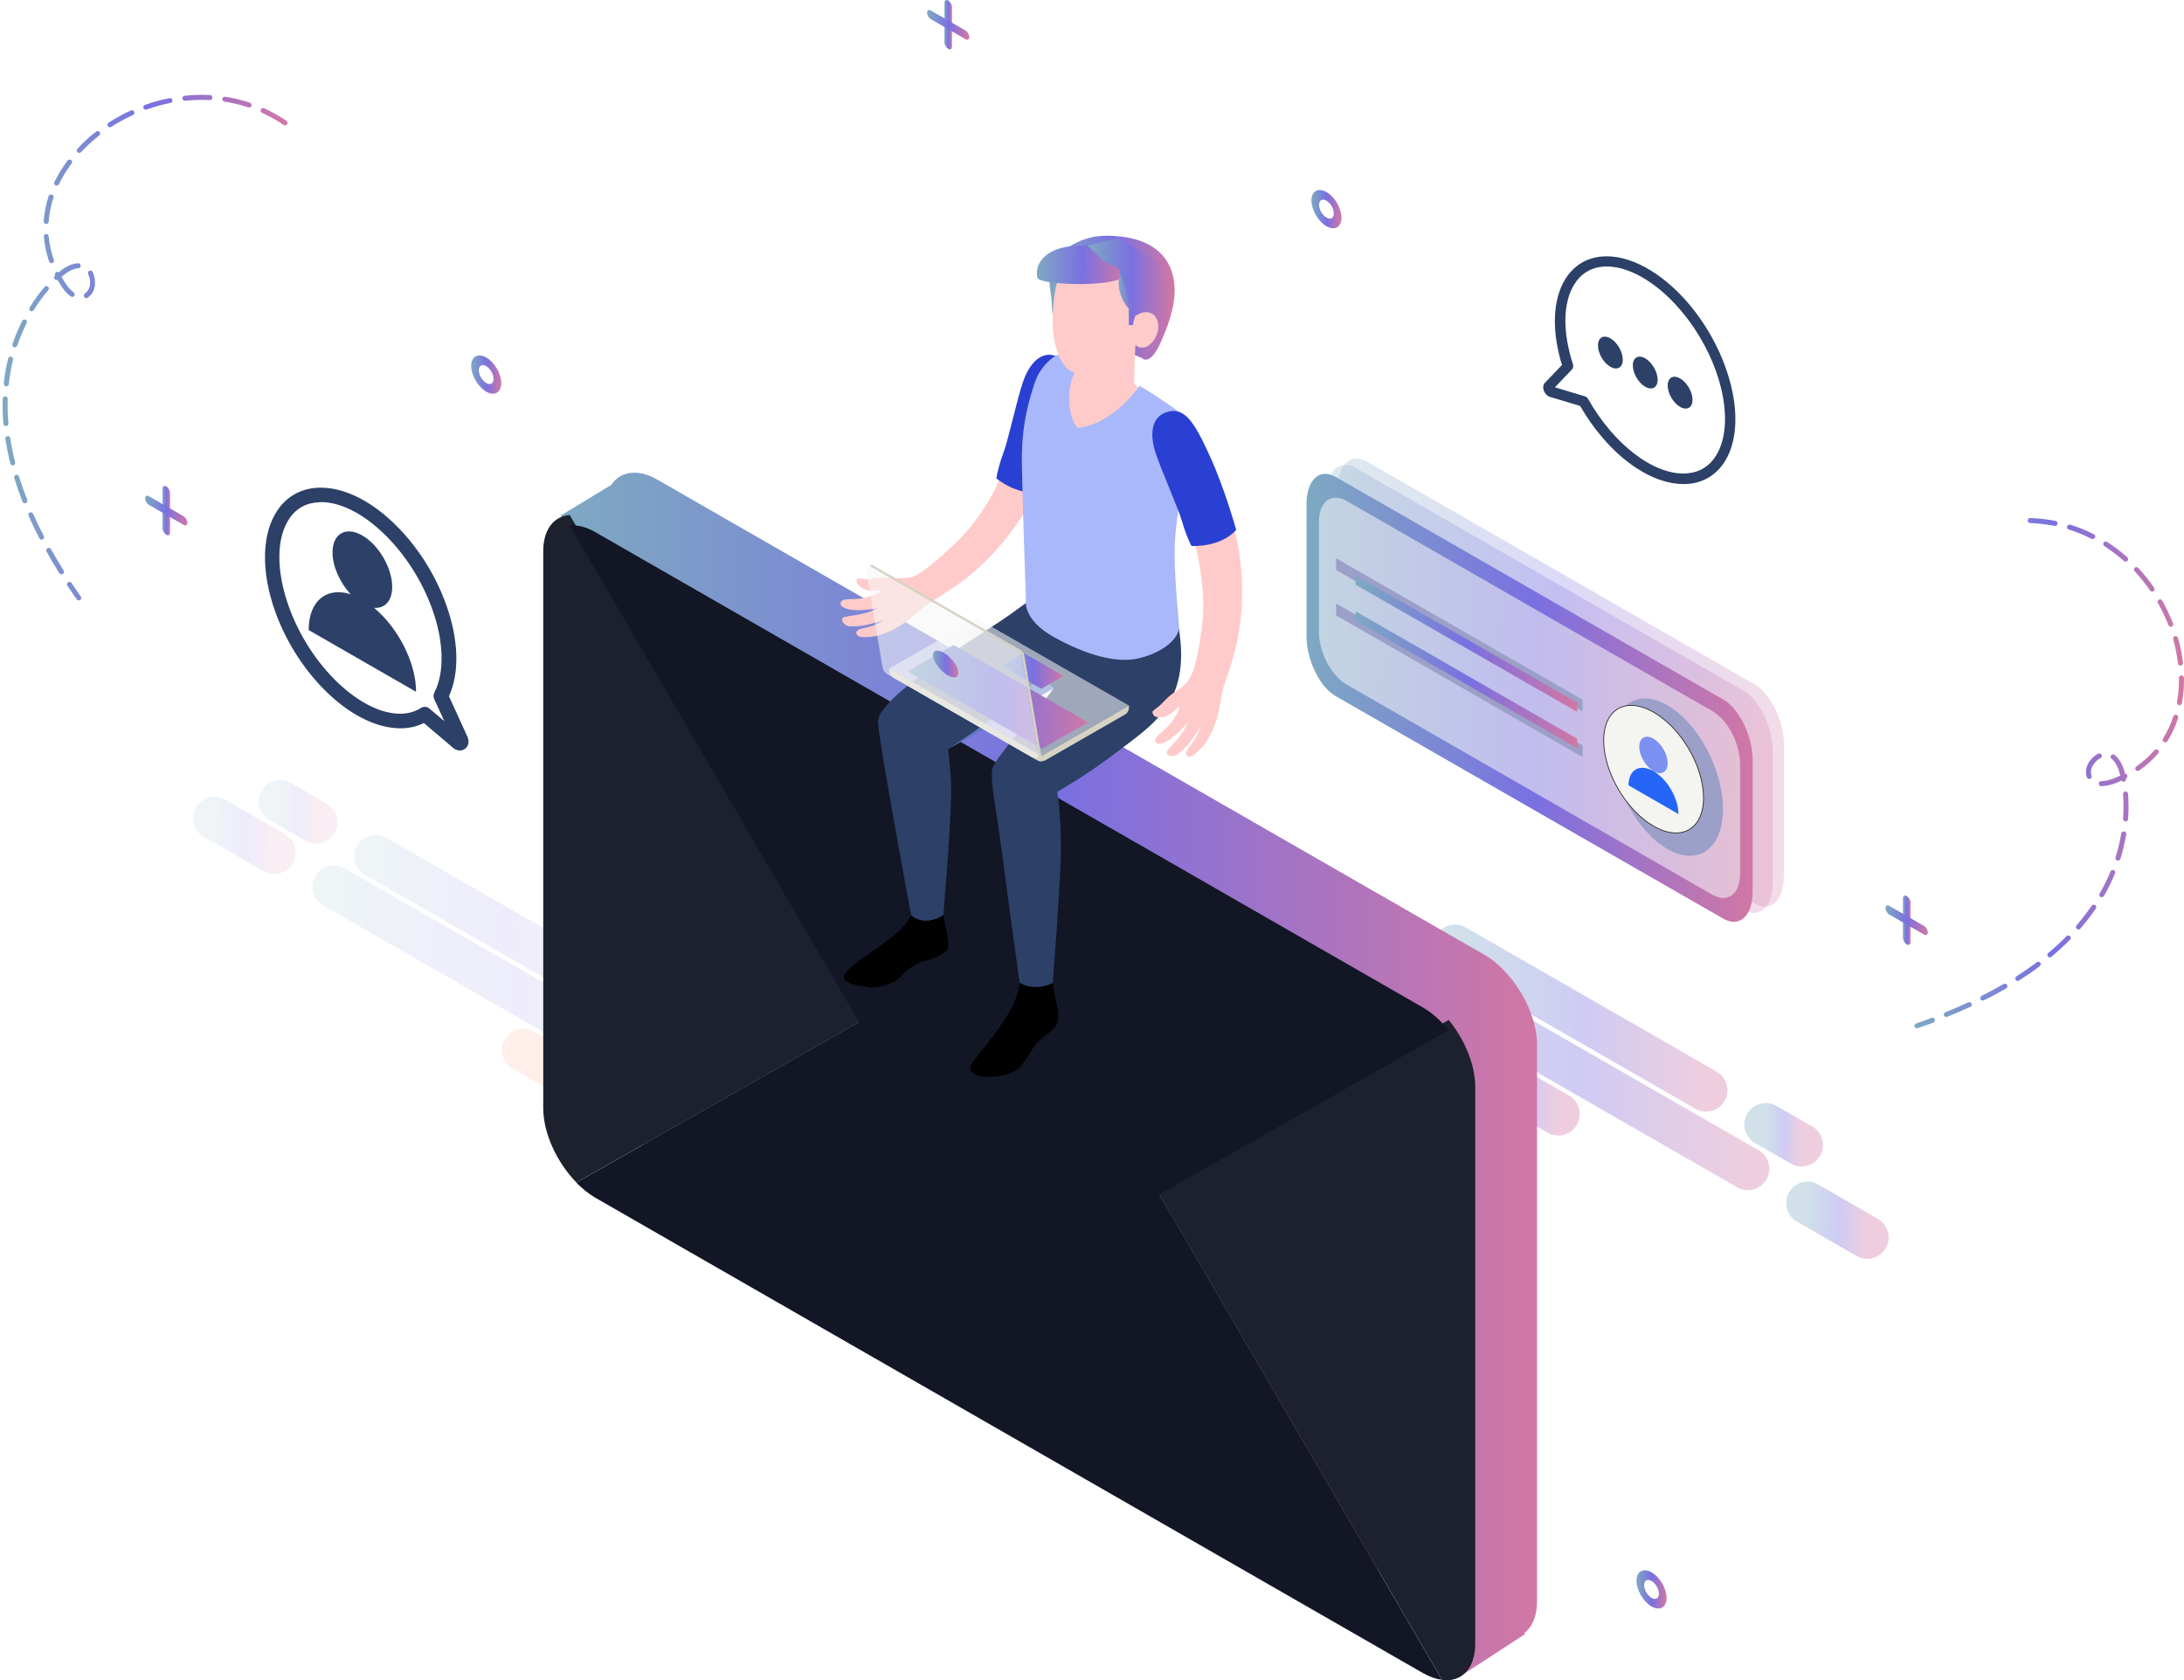 <svg width="841" height="647" viewBox="0 0 841 647" fill="none" xmlns="http://www.w3.org/2000/svg">
<g opacity="0.6">
<path opacity="0.6" d="M719.031 476.491L696.047 463.239" stroke="url(#paint0_linear_2_307063)" stroke-width="16.484" stroke-miterlimit="10" stroke-linecap="round" stroke-linejoin="round"/>
<path opacity="0.6" d="M673.059 450.041L537.354 372.078" stroke="url(#paint1_linear_2_307063)" stroke-width="16.484" stroke-miterlimit="10" stroke-linecap="round" stroke-linejoin="round"/>
<path opacity="0.6" d="M693.738 440.904L679.937 432.995" stroke="url(#paint2_linear_2_307063)" stroke-width="16.484" stroke-miterlimit="10" stroke-linecap="round" stroke-linejoin="round"/>
<path opacity="0.6" d="M656.953 419.796L560.343 364.276" stroke="url(#paint3_linear_2_307063)" stroke-width="16.484" stroke-miterlimit="10" stroke-linecap="round" stroke-linejoin="round"/>
<path opacity="0.6" d="M600.078 428.987L577.094 415.788" stroke="url(#paint4_linear_2_307063)" stroke-width="16.484" stroke-miterlimit="10" stroke-linecap="round" stroke-linejoin="round"/>
</g>
<g opacity="0.6">
<g opacity="0.6">
<g opacity="0.6">
<path opacity="0.6" d="M82.556 315.062L105.594 328.314" stroke="url(#paint5_linear_2_307063)" stroke-width="16.484" stroke-miterlimit="10" stroke-linecap="round" stroke-linejoin="round"/>
</g>
<g opacity="0.6">
<path opacity="0.6" d="M128.58 341.512L264.285 419.474" stroke="url(#paint6_linear_2_307063)" stroke-width="16.484" stroke-miterlimit="10" stroke-linecap="round" stroke-linejoin="round"/>
</g>
<g opacity="0.6">
<path opacity="0.6" d="M107.855 308.596L121.656 316.558" stroke="url(#paint7_linear_2_307063)" stroke-width="16.484" stroke-miterlimit="10" stroke-linecap="round" stroke-linejoin="round"/>
</g>
<g opacity="0.6">
<path opacity="0.6" d="M144.69 329.756L241.246 385.222" stroke="url(#paint8_linear_2_307063)" stroke-width="16.484" stroke-miterlimit="10" stroke-linecap="round" stroke-linejoin="round"/>
</g>
<g opacity="0.6">
<path opacity="0.6" d="M201.509 404.299L224.547 417.498" stroke="#FF7F61" stroke-width="16.484" stroke-miterlimit="10" stroke-linecap="round" stroke-linejoin="round"/>
</g>
</g>
</g>
<path d="M215.9 198.519L235.394 186.709C237.219 183.931 239.905 182.328 243.234 182.061C246.188 181.847 249.517 182.595 253.115 184.679L571.783 367.75C575.381 369.834 578.71 372.933 581.664 376.513C587.732 383.941 591.867 393.666 591.867 402.216V616.654C591.867 622.264 590.095 626.379 587.141 628.677L587.034 629.371L561.633 645.883L550.57 627.18L555.511 618.684L253.115 444.964C250.538 443.468 248.067 441.438 245.758 439.087C238.293 431.445 233.031 420.17 233.031 410.498V224.275L232.44 225.985L215.9 198.519Z" fill="url(#paint9_linear_2_307063)"/>
<path d="M209.183 426.689V212.305C209.183 203.755 213.318 198.786 219.386 198.305L332.59 392.544L221.964 455.331C214.499 447.689 209.183 436.414 209.183 426.689Z" fill="#1D212E"/>
<path d="M557.871 392.758C563.939 400.185 568.074 409.911 568.074 418.46V632.898C568.074 642.623 562.758 647.807 555.347 646.898L444.721 456.988L557.871 392.758Z" fill="#1D212E"/>
<path d="M229.268 461.208C226.691 459.712 224.22 457.681 221.911 455.384L332.537 392.597L374.371 464.414C382.212 477.88 394.939 485.201 402.779 480.712L444.667 456.933L555.293 646.844C552.984 646.523 550.567 645.722 547.936 644.226L229.268 461.208Z" fill="#121625"/>
<g filter="url(#filter0_d_2_307063)">
<path d="M374.424 464.361L219.387 198.305C222.34 198.091 225.67 198.839 229.268 200.923L547.935 383.94C551.533 386.024 554.917 389.124 557.816 392.704L402.779 480.659C394.992 485.148 382.265 477.827 374.424 464.361Z" fill="#121625"/>
</g>
<path d="M187.227 150.801C190.396 152.617 193.027 151.175 193.027 147.541C193.027 143.907 190.45 139.472 187.227 137.655C184.059 135.839 181.428 137.281 181.428 140.915C181.481 144.549 184.059 148.984 187.227 150.801ZM187.227 140.968C188.785 141.877 190.074 144.068 190.074 145.885C190.074 147.701 188.785 148.396 187.227 147.488C185.67 146.579 184.381 144.388 184.381 142.572C184.381 140.755 185.67 140.06 187.227 140.968Z" fill="url(#paint10_linear_2_307063)"/>
<path d="M510.782 87.104C513.951 88.921 516.582 87.478 516.582 83.845C516.582 80.211 514.004 75.776 510.782 73.959C507.614 72.142 504.982 73.585 504.982 77.219C505.036 80.852 507.614 85.288 510.782 87.104ZM510.782 77.272C512.34 78.181 513.628 80.371 513.628 82.188C513.628 84.005 512.34 84.7 510.782 83.791C509.225 82.883 507.936 80.692 507.936 78.875C507.936 77.058 509.225 76.364 510.782 77.272Z" fill="url(#paint11_linear_2_307063)"/>
<path d="M635.958 618.577C639.126 620.394 641.758 618.951 641.758 615.317C641.758 611.684 639.18 607.249 635.958 605.432C632.79 603.615 630.158 605.058 630.158 608.691C630.212 612.325 632.79 616.76 635.958 618.577ZM635.958 608.745C637.515 609.653 638.804 611.844 638.804 613.661C638.804 615.478 637.515 616.172 635.958 615.264C634.401 614.356 633.112 612.165 633.112 610.348C633.112 608.531 634.401 607.836 635.958 608.745Z" fill="url(#paint12_linear_2_307063)"/>
<path d="M734.23 363.634C735.035 364.115 735.68 363.741 735.68 362.833V347.55C735.68 346.642 735.035 345.52 734.23 345.039C733.424 344.558 732.78 344.932 732.78 345.84V361.123C732.78 362.085 733.424 363.207 734.23 363.634Z" fill="url(#paint13_linear_2_307063)"/>
<path d="M727.572 352.199L740.89 359.84C741.695 360.321 742.34 359.947 742.34 359.039C742.34 358.131 741.695 357.008 740.89 356.527L727.518 348.833C726.713 348.352 726.068 348.726 726.068 349.634C726.068 350.596 726.766 351.718 727.572 352.199Z" fill="url(#paint14_linear_2_307063)"/>
<path d="M64.034 205.892C64.84 206.373 65.484 205.999 65.484 205.091V189.808C65.484 188.9 64.84 187.778 64.034 187.297C63.229 186.816 62.585 187.19 62.585 188.098V203.381C62.531 204.289 63.229 205.411 64.034 205.892Z" fill="url(#paint15_linear_2_307063)"/>
<path d="M57.327 194.404L70.698 202.098C71.504 202.579 72.148 202.205 72.148 201.297C72.148 200.388 71.504 199.266 70.698 198.785L57.327 191.091C56.521 190.61 55.877 190.984 55.877 191.892C55.877 192.8 56.521 193.923 57.327 194.404Z" fill="url(#paint16_linear_2_307063)"/>
<path d="M365.136 18.806C365.942 19.287 366.586 18.913 366.586 18.005V2.722C366.586 1.814 365.942 0.692 365.136 0.211C364.33 -0.27 363.686 0.104 363.686 1.012V16.295C363.632 17.257 364.33 18.325 365.136 18.806Z" fill="url(#paint17_linear_2_307063)"/>
<path d="M358.424 7.371L371.796 15.066C372.602 15.547 373.246 15.173 373.246 14.264C373.246 13.356 372.602 12.234 371.796 11.753L358.424 4.058C357.619 3.577 356.974 3.951 356.974 4.86C356.974 5.768 357.619 6.89 358.424 7.371Z" fill="url(#paint18_linear_2_307063)"/>
<path d="M177.076 288.986C177.774 288.986 178.473 288.772 179.063 288.344C180.459 287.329 180.782 285.405 179.976 283.642L172.888 268.092C177.023 259.008 176.647 246.237 171.76 232.718C167.464 220.695 160.106 209.42 151.138 200.977C141.955 192.32 132.02 187.671 123.213 187.778C116.393 187.885 110.754 190.824 106.995 196.274C100.766 205.198 100.39 219.893 105.975 235.496C110.271 247.519 117.628 258.794 126.596 267.237C135.779 275.894 145.714 280.543 154.521 280.436C157.636 280.382 160.536 279.741 163.221 278.405L174.606 288.077C175.304 288.611 176.217 288.986 177.076 288.986ZM123.589 193.335C130.893 193.335 139.27 197.45 147.272 204.984C155.595 212.84 162.416 223.313 166.443 234.534C170.954 247.038 171.223 259.061 167.249 266.703C166.873 267.451 166.819 268.359 167.195 269.161L171.115 277.711L165.369 272.848C164.456 272.046 163.06 271.939 162.04 272.634C159.838 274.023 157.26 274.772 154.414 274.825C147.057 274.932 138.572 270.817 130.409 263.176C122.085 255.321 115.265 244.848 111.238 233.626C106.243 219.679 106.351 206.962 111.56 199.481C114.299 195.526 118.273 193.496 123.267 193.389C123.374 193.335 123.482 193.335 123.589 193.335Z" fill="#2C4068"/>
<path d="M160.211 266.382L118.86 242.603C118.86 231.328 125.788 225.878 135.025 228.817C130.943 224.435 128.043 218.129 128.043 212.732C128.043 205.465 133.199 202.526 139.536 206.213C145.872 209.847 151.028 218.717 151.028 225.985C151.028 231.382 148.182 234.374 144.047 234.053C153.283 241.748 160.211 255.107 160.211 266.382Z" fill="#2C4068"/>
<path d="M648.198 186.388C648.789 186.388 649.38 186.388 649.971 186.334C656.093 185.854 661.087 182.754 664.309 177.464C668.605 170.411 669.411 160.204 666.618 148.662C663.879 137.334 657.972 125.952 650.024 116.654C639.66 104.631 627.308 97.952 616.998 98.753C610.876 99.234 605.881 102.333 602.659 107.624C597.88 115.479 597.45 127.448 601.478 140.54L594.98 147.326C594.282 148.021 594.067 149.036 594.389 150.105C594.658 151.12 595.463 152.403 596.859 152.83L608.459 156.304C610.983 160.685 613.883 164.8 616.998 168.433C626.664 179.815 638.264 186.388 648.198 186.388ZM646.963 119.219C662.483 137.28 668.713 162.449 660.872 175.327C658.348 179.495 654.428 181.899 649.648 182.273C640.573 183.021 629.51 176.823 620.005 165.762C616.89 162.128 613.99 158.013 611.52 153.578C611.251 153.097 610.822 152.777 610.339 152.616L598.739 149.143L605.237 142.357C605.774 141.822 605.935 141.074 605.72 140.326C601.692 127.876 601.8 116.708 606.15 109.601C608.674 105.433 612.594 103.028 617.373 102.654C626.342 102.013 637.458 108.158 646.963 119.219Z" fill="#2C4068"/>
<path d="M624.895 138.509C624.895 141.555 622.746 142.731 620.115 141.234C617.484 139.738 615.336 136.051 615.336 133.005C615.336 129.959 617.484 128.784 620.115 130.28C622.746 131.776 624.895 135.463 624.895 138.509Z" fill="#2C4068"/>
<path d="M638.32 146.204C638.32 149.25 636.172 150.426 633.541 148.93C630.909 147.433 628.761 143.746 628.761 140.701C628.761 137.655 630.909 136.479 633.541 137.975C636.172 139.525 638.32 143.212 638.32 146.204Z" fill="#2C4068"/>
<path d="M651.746 153.952C651.746 156.998 649.598 158.174 646.967 156.678C644.335 155.182 642.187 151.494 642.187 148.449C642.187 145.403 644.335 144.227 646.967 145.723C649.598 147.22 651.746 150.907 651.746 153.952Z" fill="#2C4068"/>
<path opacity="0.26" d="M526.407 262.107L675.644 347.872C681.874 351.452 686.922 346.803 686.922 337.452V286.901C686.922 277.55 681.874 267.077 675.644 263.496L526.407 177.785C520.177 174.205 515.129 178.854 515.129 188.205V238.756C515.129 248.053 520.177 258.527 526.407 262.107Z" fill="url(#paint19_linear_2_307063)"/>
<path opacity="0.26" d="M522.114 264.565L671.351 350.33C677.581 353.91 682.629 349.261 682.629 339.91V289.359C682.629 280.008 677.581 269.535 671.351 265.954L522.114 180.243C515.884 176.663 510.836 181.312 510.836 190.663V241.214C510.783 250.511 515.884 260.985 522.114 264.565Z" fill="url(#paint20_linear_2_307063)"/>
<path d="M514.322 268.038L663.613 353.749C669.843 357.33 674.891 352.681 674.891 343.329V292.779C674.891 283.428 669.843 272.955 663.613 269.374L514.375 183.663C508.146 180.083 503.098 184.732 503.098 194.083V244.634C503.044 253.985 508.092 264.458 514.322 268.038Z" fill="url(#paint21_linear_2_307063)"/>
<path d="M620.71 286.955C620.71 302.237 630.269 320.138 642.084 326.925C653.898 333.711 663.457 326.818 663.457 311.535C663.457 296.253 653.898 278.352 642.084 271.565C630.269 264.779 620.71 271.672 620.71 286.955Z" fill="#252D89"/>
<path d="M635.963 288.825C635.963 284.443 638.702 282.466 642.085 284.443C645.468 286.421 648.207 291.443 648.207 295.825C648.207 300.207 645.468 302.184 642.085 300.207C638.702 298.283 635.963 293.207 635.963 288.825Z" fill="#252D89"/>
<path d="M642.087 300.261C647.994 303.627 652.773 312.605 652.773 320.246L631.4 307.956C631.4 300.314 636.18 296.841 642.087 300.261Z" fill="#252D89"/>
<path d="M514.485 219.465L609.43 273.97V269.428L514.485 214.977V219.465Z" fill="#252D89"/>
<path d="M514.485 236.939L609.43 291.55V287.008L514.485 232.396V236.939Z" fill="#252D89"/>
<path d="M518.565 263.604L659.372 344.505C665.279 347.872 670.059 344.292 670.059 336.49V294.115C670.059 286.314 665.279 277.23 659.372 273.81L518.565 192.908C512.658 189.542 507.879 193.122 507.879 200.923V243.351C507.879 251.153 512.658 260.237 518.565 263.604Z" fill="#F5F5F7" fill-opacity="0.57"/>
<path d="M617.534 285.138C617.534 297.268 626.126 312.017 636.759 318.108C647.338 324.2 655.984 319.337 655.984 307.207C655.984 295.077 647.392 280.329 636.759 274.237C626.126 268.146 617.534 273.008 617.534 285.138Z" fill="#F4F5F0" stroke="#231F20" stroke-width="0.287" stroke-miterlimit="10"/>
<path d="M631.232 287.543C631.232 284.07 633.703 282.68 636.71 284.444C639.717 286.207 642.188 290.428 642.188 293.848C642.188 297.322 639.717 298.711 636.71 296.948C633.703 295.184 631.232 290.963 631.232 287.543Z" fill="#7C90F1"/>
<path d="M636.708 296.948C642.024 299.994 646.32 307.368 646.32 313.46L627.095 302.398C627.095 296.36 631.391 293.902 636.708 296.948Z" fill="#2566F8"/>
<path d="M522 225.13L607.332 274.131V270.55L522 221.55V225.13Z" fill="url(#paint22_linear_2_307063)"/>
<path d="M522 238.97L607.332 288.077V284.444L522 235.39V238.97Z" fill="url(#paint23_linear_2_307063)"/>
<path d="M772.523 380.574C773.007 380.307 773.114 379.719 772.845 379.238C772.577 378.757 771.986 378.651 771.503 378.918C768.818 380.467 765.972 382.017 763.072 383.46C762.588 383.727 762.427 384.261 762.642 384.742C762.857 385.223 763.448 385.383 763.931 385.17C766.938 383.727 769.784 382.177 772.523 380.574ZM777.464 377.582C780.256 375.765 782.941 373.948 785.465 372.025C785.895 371.704 785.949 371.116 785.627 370.689C785.304 370.261 784.714 370.208 784.284 370.528C781.814 372.399 779.182 374.215 776.444 375.979C776.014 376.246 775.853 376.834 776.175 377.315C776.444 377.689 776.981 377.849 777.464 377.582ZM758.829 387.681C759.259 387.414 759.42 386.88 759.205 386.452C758.99 385.971 758.4 385.758 757.916 385.971C755.07 387.307 752.117 388.59 749.109 389.765C748.626 389.979 748.357 390.513 748.572 390.994C748.787 391.475 749.324 391.742 749.807 391.529C752.868 390.3 755.822 389.017 758.722 387.681C758.776 387.735 758.776 387.735 758.829 387.681ZM789.869 368.498C789.923 368.498 789.976 368.444 789.976 368.391C792.5 366.253 794.917 364.063 797.119 361.818C797.495 361.444 797.495 360.856 797.119 360.482C796.743 360.108 796.152 360.108 795.776 360.482C793.628 362.673 791.265 364.864 788.741 366.948C788.312 367.269 788.258 367.91 788.634 368.284C788.956 368.658 789.493 368.712 789.869 368.498ZM744.598 393.666C744.974 393.452 745.189 392.918 745.028 392.49C744.867 392.009 744.276 391.742 743.793 391.956C741.859 392.704 739.872 393.399 737.832 394.093C737.349 394.254 737.08 394.788 737.241 395.323C737.402 395.803 737.939 396.071 738.476 395.91C740.517 395.216 742.504 394.468 744.437 393.773C744.491 393.719 744.545 393.666 744.598 393.666ZM800.878 357.757C800.985 357.704 801.039 357.65 801.093 357.543C803.241 355.085 805.281 352.467 807.054 349.849C807.376 349.421 807.215 348.833 806.785 348.513C806.356 348.192 805.765 348.352 805.443 348.78C803.67 351.345 801.737 353.856 799.643 356.314C799.267 356.742 799.321 357.33 799.75 357.65C800.072 357.971 800.556 357.971 800.878 357.757ZM809.846 345.307C810.007 345.2 810.115 345.093 810.168 344.986C811.833 342.154 813.229 339.215 814.465 336.276C814.679 335.795 814.411 335.207 813.927 335.047C813.444 334.833 812.853 335.1 812.692 335.581C811.511 338.467 810.115 341.299 808.504 344.078C808.235 344.559 808.396 345.146 808.88 345.414C809.202 345.467 809.578 345.467 809.846 345.307ZM816.076 331.253C816.29 331.146 816.451 330.932 816.505 330.719C817.472 327.619 818.224 324.413 818.761 321.261C818.868 320.726 818.492 320.245 817.955 320.138C817.418 320.032 816.935 320.406 816.827 320.94C816.344 324.039 815.592 327.139 814.626 330.131C814.465 330.612 814.733 331.2 815.27 331.36C815.539 331.413 815.861 331.413 816.076 331.253ZM818.975 316.184C819.244 316.024 819.405 315.757 819.459 315.436C819.727 312.176 819.674 308.863 819.459 305.657C819.405 305.123 818.975 304.749 818.438 304.749C817.901 304.802 817.526 305.23 817.526 305.764C817.794 308.863 817.794 312.016 817.526 315.222C817.472 315.757 817.901 316.238 818.438 316.238C818.6 316.344 818.814 316.291 818.975 316.184ZM818.224 300.848C818.546 300.634 818.761 300.26 818.653 299.833C818.653 299.779 818.653 299.779 818.653 299.726C818.653 299.726 818.653 299.726 818.707 299.726C819.19 299.459 819.351 298.924 819.137 298.443C818.975 298.123 818.653 297.909 818.277 297.909C818.009 296.734 817.74 295.825 817.526 295.398C817.203 294.596 816.881 293.848 816.451 293.207C815.807 292.191 815.109 291.337 814.303 290.695C813.874 290.375 813.283 290.428 812.961 290.856C812.639 291.283 812.692 291.871 813.122 292.192C813.713 292.672 814.303 293.314 814.787 294.169C815.109 294.703 815.431 295.344 815.7 296.039C815.861 296.413 816.129 297.268 816.451 298.657C815.807 298.978 815.163 299.245 814.518 299.512C812.424 300.367 810.652 300.795 809.148 300.795C808.611 300.795 808.181 301.222 808.181 301.757C808.181 302.291 808.611 302.718 809.148 302.718C810.92 302.718 812.961 302.237 815.27 301.329C815.807 301.115 816.398 300.848 816.935 300.581C817.15 300.902 817.526 301.062 817.901 301.008C818.009 300.955 818.116 300.902 818.224 300.848ZM823.701 296.734C823.701 296.734 823.755 296.734 823.755 296.68C826.494 294.756 828.964 292.566 831.058 290.108C831.381 289.68 831.381 289.092 830.951 288.772C830.521 288.451 829.931 288.451 829.608 288.878C827.568 291.23 825.259 293.314 822.627 295.13C822.198 295.451 822.09 296.039 822.412 296.466C822.681 296.894 823.272 297.001 823.701 296.734ZM834.281 285.726C834.388 285.672 834.495 285.565 834.603 285.405C836.321 282.68 837.717 279.688 838.738 276.481C838.899 276 838.63 275.413 838.093 275.252C837.61 275.092 837.019 275.359 836.858 275.894C835.892 278.939 834.549 281.772 832.938 284.39C832.669 284.817 832.777 285.459 833.26 285.726C833.582 285.886 833.958 285.886 834.281 285.726ZM804.959 299.833C805.335 299.619 805.55 299.085 805.389 298.657C804.959 297.535 805.12 296.039 805.819 294.863C806.57 293.581 807.644 292.512 808.826 291.924C809.309 291.711 809.47 291.123 809.255 290.642C808.987 290.161 808.45 290.001 807.967 290.214C806.463 290.962 805.067 292.298 804.154 293.901C803.187 295.611 802.972 297.695 803.617 299.352C803.832 299.833 804.369 300.1 804.852 299.886C804.852 299.886 804.906 299.886 804.959 299.833ZM839.704 271.405C839.919 271.245 840.134 271.031 840.188 270.764C840.778 267.611 841.047 264.351 840.993 261.038C840.993 260.504 840.564 260.077 840.027 260.077C839.49 260.077 839.06 260.504 839.06 261.038C839.114 264.245 838.845 267.397 838.308 270.39C838.201 270.924 838.577 271.405 839.06 271.512C839.329 271.565 839.543 271.565 839.704 271.405ZM840.134 256.122C840.456 255.909 840.671 255.588 840.617 255.161C840.241 252.008 839.597 248.748 838.684 245.596C838.523 245.061 837.986 244.794 837.503 244.954C836.966 245.115 836.697 245.649 836.858 246.13C837.664 249.229 838.308 252.328 838.684 255.428C838.738 255.962 839.221 256.336 839.758 256.283C839.866 256.229 840.027 256.176 840.134 256.122ZM836.375 241.267C836.751 241.053 836.966 240.519 836.805 240.092C835.623 237.099 834.227 234.107 832.616 231.275C832.347 230.794 831.757 230.634 831.327 230.901C830.897 231.168 830.683 231.756 830.951 232.183C832.508 234.962 833.851 237.794 835.032 240.733C835.247 241.214 835.784 241.481 836.268 241.267C836.268 241.321 836.321 241.267 836.375 241.267ZM829.179 227.695C829.233 227.641 829.233 227.641 829.179 227.695C829.662 227.374 829.77 226.786 829.501 226.305C827.675 223.633 825.581 221.069 823.379 218.664C823.003 218.29 822.412 218.236 822.036 218.61C821.661 218.985 821.607 219.572 821.983 219.946C824.131 222.244 826.118 224.756 827.89 227.32C828.212 227.801 828.749 227.908 829.179 227.695ZM819.029 216.099C819.137 216.046 819.19 215.992 819.244 215.939C819.62 215.565 819.566 214.923 819.19 214.603C816.72 212.412 814.142 210.435 811.404 208.671C810.974 208.404 810.383 208.511 810.061 208.939C809.792 209.366 809.9 209.954 810.329 210.274C812.961 211.984 815.485 213.908 817.848 215.992C818.224 216.313 818.707 216.313 819.029 216.099ZM806.356 207.389C806.517 207.282 806.624 207.175 806.731 207.015C807 206.534 806.785 205.946 806.302 205.732C803.402 204.236 800.341 203.007 797.226 202.045C796.743 201.885 796.152 202.152 795.991 202.687C795.83 203.168 796.098 203.755 796.635 203.916C799.643 204.824 802.596 206.053 805.389 207.496C805.765 207.603 806.087 207.549 806.356 207.389ZM791.856 202.366C792.071 202.206 792.232 201.992 792.286 201.725C792.393 201.19 792.071 200.709 791.534 200.603C788.365 199.961 785.09 199.587 781.814 199.48C781.277 199.48 780.847 199.908 780.793 200.389C780.793 200.923 781.223 201.351 781.706 201.404C784.875 201.511 788.043 201.885 791.104 202.473C791.426 202.526 791.641 202.473 791.856 202.366Z" fill="url(#paint24_linear_2_307063)"/>
<path d="M10.974 198.571C12.262 201.457 13.659 204.396 15.162 207.282C15.431 207.762 15.968 207.923 16.451 207.709C16.934 207.442 17.096 206.907 16.881 206.427C15.377 203.541 13.981 200.655 12.746 197.823C12.531 197.342 11.94 197.129 11.457 197.342C10.974 197.503 10.759 198.037 10.974 198.571C10.974 198.518 10.974 198.571 10.974 198.571ZM9.953 193.709C10.437 193.495 10.705 192.961 10.49 192.48C9.309 189.487 8.235 186.442 7.322 183.503C7.161 183.022 6.624 182.701 6.14 182.861C5.657 183.022 5.335 183.556 5.496 184.037C6.409 187.029 7.483 190.129 8.664 193.174C8.664 193.174 8.664 193.174 8.664 193.228C8.933 193.709 9.47 193.923 9.953 193.709ZM17.901 212.358C19.405 215.083 21.07 217.915 22.842 220.694C23.11 221.121 23.701 221.282 24.184 221.014C24.614 220.747 24.775 220.16 24.506 219.679C22.788 216.9 21.123 214.175 19.62 211.449C19.351 210.969 18.76 210.808 18.331 211.075C17.901 211.343 17.74 211.824 17.901 212.304C17.847 212.304 17.847 212.358 17.901 212.358ZM5.12 179.174C5.657 179.067 5.926 178.533 5.818 177.999C5.013 174.846 4.422 171.747 3.939 168.701C3.885 168.167 3.348 167.792 2.865 167.899C2.328 167.953 1.952 168.487 2.059 168.968C2.542 172.067 3.187 175.273 3.992 178.48C3.992 178.533 4.046 178.586 4.046 178.64C4.207 179.014 4.69 179.281 5.12 179.174ZM25.956 225.557C27.084 227.266 28.319 229.03 29.554 230.793C29.877 231.221 30.467 231.328 30.897 231.007C31.327 230.686 31.434 230.099 31.112 229.671C29.877 227.961 28.695 226.198 27.567 224.488C27.299 224.06 26.654 223.9 26.225 224.221C25.849 224.488 25.688 224.969 25.849 225.396C25.903 225.503 25.903 225.503 25.956 225.557ZM2.381 164.052C2.918 163.999 3.294 163.518 3.24 163.037C2.972 159.831 2.865 156.678 2.972 153.579C2.972 153.044 2.542 152.617 2.059 152.563C1.522 152.563 1.092 152.991 1.039 153.472C0.931 156.624 1.039 159.884 1.307 163.197C1.307 163.304 1.361 163.411 1.361 163.518C1.576 163.838 2.005 164.105 2.381 164.052ZM2.328 148.716C2.865 148.769 3.348 148.395 3.402 147.861C3.724 144.708 4.261 141.556 5.013 138.51C5.12 137.975 4.798 137.494 4.315 137.334C3.777 137.227 3.294 137.548 3.133 138.029C2.381 141.128 1.79 144.334 1.468 147.594C1.468 147.754 1.468 147.914 1.522 148.075C1.683 148.449 1.952 148.716 2.328 148.716ZM5.389 133.7C5.872 133.861 6.463 133.594 6.624 133.113C7.644 130.12 8.879 127.181 10.275 124.403C10.49 123.922 10.329 123.334 9.846 123.12C9.363 122.906 8.772 123.067 8.557 123.548C7.107 126.433 5.818 129.479 4.798 132.525C4.744 132.739 4.744 133.006 4.852 133.22C4.905 133.433 5.12 133.594 5.389 133.7ZM11.672 119.7C12.101 119.967 12.746 119.861 13.014 119.38C14.679 116.654 16.558 114.09 18.599 111.738C18.921 111.311 18.921 110.723 18.492 110.402C18.062 110.082 17.471 110.082 17.149 110.509C15.055 112.967 13.122 115.586 11.403 118.418C11.242 118.685 11.242 119.006 11.349 119.326C11.403 119.433 11.511 119.593 11.672 119.7ZM21.177 107.57C21.445 107.838 21.875 107.944 22.197 107.838C22.52 108.372 22.788 108.906 23.11 109.387C24.399 111.525 25.795 113.128 27.245 114.143C27.675 114.464 28.265 114.357 28.588 113.929C28.91 113.502 28.803 112.914 28.373 112.593C27.138 111.738 25.956 110.296 24.775 108.425C24.399 107.838 24.023 107.196 23.701 106.609C24.721 105.7 25.473 105.166 25.849 104.952C26.493 104.525 27.084 104.204 27.675 103.937C28.588 103.563 29.393 103.349 30.145 103.296C30.682 103.296 31.112 102.815 31.058 102.28C31.058 101.746 30.575 101.318 30.038 101.372C29.017 101.425 27.943 101.692 26.869 102.12C26.171 102.441 25.473 102.815 24.721 103.242C24.292 103.509 23.593 104.044 22.627 104.845C22.358 104.631 21.983 104.631 21.66 104.792C21.177 105.005 21.016 105.593 21.231 106.074C21.231 106.074 21.231 106.074 21.231 106.128C21.177 106.128 21.177 106.181 21.123 106.181C20.801 106.448 20.747 106.876 20.908 107.25C21.016 107.41 21.07 107.517 21.177 107.57ZM20.157 101.318C20.64 101.158 20.908 100.57 20.747 100.089C19.727 97.097 19.029 94.051 18.76 90.952C18.707 90.418 18.223 90.043 17.74 90.097C17.203 90.15 16.827 90.631 16.881 91.112C17.149 94.318 17.847 97.578 18.921 100.731V100.784C19.19 101.212 19.673 101.479 20.157 101.318ZM17.74 86.249C18.277 86.303 18.707 85.875 18.76 85.341C18.975 82.295 19.566 79.196 20.586 76.15C20.747 75.669 20.479 75.081 19.942 74.921C19.458 74.761 18.868 75.028 18.707 75.562C17.686 78.715 17.042 81.975 16.827 85.181C16.827 85.341 16.827 85.501 16.881 85.608C17.042 85.982 17.364 86.196 17.74 86.249ZM32.401 114.357C32.669 114.784 33.314 114.945 33.743 114.624C35.247 113.662 36.321 111.899 36.536 109.922C36.751 108.105 36.428 106.234 35.676 104.685C35.408 104.204 34.871 104.044 34.388 104.257C33.904 104.525 33.743 105.059 33.958 105.54C34.549 106.715 34.817 108.212 34.656 109.654C34.495 111.044 33.743 112.326 32.723 112.967C32.347 113.235 32.186 113.715 32.347 114.143C32.347 114.25 32.347 114.303 32.401 114.357ZM21.392 71.394C21.875 71.608 22.466 71.394 22.68 70.967C24.023 68.188 25.634 65.516 27.567 62.952C27.89 62.524 27.782 61.936 27.353 61.616C26.923 61.295 26.332 61.402 26.01 61.829C24.023 64.501 22.305 67.333 20.908 70.165C20.801 70.433 20.801 70.7 20.908 70.967C21.016 71.127 21.177 71.287 21.392 71.394ZM29.877 58.623C30.253 58.997 30.897 58.944 31.219 58.57C33.313 56.325 35.676 54.135 38.2 52.157C38.63 51.837 38.684 51.249 38.361 50.822C38.039 50.394 37.449 50.341 37.019 50.661C34.388 52.692 31.971 54.936 29.823 57.287C29.554 57.554 29.501 57.982 29.662 58.303C29.662 58.41 29.769 58.516 29.877 58.623ZM41.53 48.577C41.798 49.005 42.443 49.165 42.873 48.844C45.504 47.135 48.296 45.585 51.196 44.302C51.68 44.089 51.894 43.501 51.68 43.02C51.465 42.539 50.874 42.325 50.391 42.539C47.437 43.875 44.537 45.478 41.798 47.241C41.423 47.509 41.261 47.989 41.422 48.417C41.476 48.47 41.476 48.524 41.53 48.577ZM56.459 42.165C59.466 41.096 62.527 40.241 65.642 39.654C66.179 39.547 66.501 39.066 66.394 38.531C66.287 37.997 65.803 37.676 65.266 37.783C62.098 38.425 58.929 39.279 55.815 40.402C55.331 40.562 55.063 41.15 55.224 41.631V41.684C55.439 42.112 55.976 42.325 56.459 42.165ZM71.281 38.798C74.449 38.478 77.671 38.371 80.786 38.531C81.323 38.585 81.753 38.157 81.806 37.623C81.86 37.089 81.43 36.661 80.893 36.608C77.671 36.447 74.395 36.501 71.12 36.875C70.583 36.928 70.207 37.409 70.26 37.944C70.26 38.05 70.314 38.157 70.314 38.211C70.475 38.585 70.851 38.798 71.281 38.798ZM86.425 39.119C89.54 39.6 92.654 40.348 95.608 41.364C96.091 41.524 96.682 41.257 96.843 40.776C97.004 40.295 96.736 39.707 96.252 39.547C93.191 38.531 89.969 37.73 86.747 37.249C86.21 37.142 85.727 37.516 85.619 38.05C85.566 38.211 85.619 38.425 85.673 38.585C85.834 38.852 86.103 39.066 86.425 39.119ZM100.924 43.447C103.77 44.73 106.563 46.279 109.194 48.096C109.624 48.417 110.215 48.257 110.537 47.829C110.859 47.402 110.698 46.814 110.268 46.493C107.53 44.676 104.683 43.02 101.73 41.684C101.246 41.47 100.656 41.684 100.441 42.165C100.334 42.432 100.334 42.699 100.441 42.967C100.548 43.18 100.709 43.341 100.924 43.447Z" fill="url(#paint25_linear_2_307063)"/>
<path d="M417.228 92.288C422.168 90.525 426.303 90.525 431.673 91.112C441.769 92.181 450.308 97.097 452.026 107.891C453.315 116.013 450.254 124.349 447.032 131.67C442.736 141.395 439.782 137.869 439.782 137.869C431.512 134.556 423.242 131.243 414.972 127.93C412.663 127.021 409.226 126.326 407.346 124.67C404.339 121.998 405.306 117.51 404.769 113.929C404.017 109.174 403.319 105.166 405.896 100.784C407.991 97.311 411.428 94.799 415.187 93.143C415.831 92.769 416.529 92.502 417.228 92.288Z" fill="url(#paint26_linear_2_307063)"/>
<path d="M333.345 222.991C336.084 223.045 338.447 222.083 342.26 222.404C345.643 222.724 347.845 222.831 350.906 222.243C354.02 221.709 362.237 214.762 368.788 208.297C376.575 200.655 383.342 189.38 385.167 183.556C388.282 173.724 392.793 153.632 395.049 146.845C397.304 140.059 400.634 138.616 404.822 137.815C409.655 136.853 412.931 138.616 410.891 148.769C408.85 158.868 404.232 178.212 398.056 190.823C395.049 196.915 389.356 206.319 379.421 216.152C372.494 223.045 365.942 227.213 357.618 232.343C355.363 233.732 354.02 235.335 349.993 238.541C345.965 241.747 340.595 244.473 336.352 245.06C332.11 245.702 330.499 245.221 329.962 244.419C329.317 243.404 330.015 242.549 331.949 242.014C333.882 241.534 337.104 240.999 340.648 238.701C340.648 238.701 336.513 239.984 333.989 240.572C331.465 241.16 328.888 241.32 327.116 241.16C324.914 240.999 323.195 238.221 325.075 237.633C327.008 237.098 328.619 237.152 332.325 236.297C335.708 235.495 338.071 234.213 338.071 234.213C338.071 234.213 333.989 234.961 330.391 234.961C326.847 234.961 325.397 234.213 324.43 233.679C323.518 233.144 323.034 231.22 325.504 230.846C327.706 230.526 330.66 231.007 334.795 229.724C337.802 228.762 339.789 227.694 339.252 227.373C338.715 227.052 336.997 227.747 334.312 227.266C331.734 226.839 329.478 224.862 329.854 223.419C330.23 222.083 330.606 222.938 333.345 222.991Z" fill="#FFCBCA"/>
<path d="M405.305 136.746C400.418 135.784 396.23 140.219 393.867 147.219C391.504 154.219 388.282 169.395 386.295 174.632C384.308 179.869 383.663 184.197 383.663 184.197C383.663 184.197 391.934 191.25 401.224 189.434C401.224 189.434 407.292 173.617 410.031 160.311C412.77 146.952 414.059 138.456 405.305 136.746Z" fill="#2940D3"/>
<path d="M363.312 352.359C363.312 352.359 363.634 355.085 364.225 357.329C364.816 359.573 365.353 363.26 364.977 365.131C364.547 366.947 359.338 369.512 356.438 369.94C353.538 370.314 349.081 373.413 347.416 375.444C345.053 378.436 338.824 380.627 334.742 380.146C330.715 379.665 326.15 378.757 325.183 377.1C324.217 375.497 325.559 373.68 334.044 367.642C342.529 361.657 348.168 357.97 350.853 352.413L363.312 352.359Z" fill="black"/>
<path d="M394.03 409.376C391.881 412.422 388.23 413.864 384.578 414.399C382.645 414.666 380.658 414.666 378.725 414.613C376.684 414.559 373.462 413.384 373.677 410.819C373.73 410.017 374.267 409.322 374.751 408.681C378.08 404.406 381.624 400.345 384.685 395.857C388.122 390.834 391.506 386.024 392.741 378.437L405.468 378.597C405.522 379.666 405.79 381.162 406.005 382.551C406.22 383.94 406.596 385.33 406.918 386.719C407.562 389.444 407.992 392.33 406.542 394.948C405.468 396.872 403.374 397.941 401.655 399.383C398.326 401.948 396.446 405.903 394.03 409.376Z" fill="black"/>
<path d="M453.96 242.122C458.578 270.763 443.757 279.099 429.74 289.84C418.355 298.55 407.132 304.909 407.132 304.909C407.132 304.909 408.421 311.642 408.528 325.749C408.635 338.146 405.36 378.543 405.36 378.543C405.36 378.543 398.486 382.07 392.632 378.383C392.632 378.383 388.336 347.818 386.349 332.214C383.557 310.306 381.086 300.42 382.16 295.825C383.127 291.817 401.332 271.672 405.736 264.939L365.083 288.45C365.083 288.45 366.479 298.764 366.265 306.405C365.835 323.237 363.257 352.36 363.257 352.36C363.257 352.36 356.545 357.169 350.852 352.467C350.852 352.467 338.071 283.908 338.071 277.87C338.071 268.679 375.286 245.702 383.61 240.251C390.323 235.87 397.841 230.099 397.841 230.099L453.96 242.122Z" fill="#2C4068"/>
<path d="M405.789 264.939C405.789 264.939 399.291 260.13 396.499 251.74C396.499 251.74 396.875 257.404 397.949 261.786C399.023 266.168 365.137 288.451 365.137 288.451L405.789 264.939Z" fill="#597BC6"/>
<path d="M437.205 132.738C437.205 132.738 436.507 146.364 436.829 147.593C437.152 148.822 443.113 152.777 444.885 154.219C446.603 155.662 435.433 166.67 429.956 169.128C424.478 171.64 407.24 165.067 406.917 156.624C406.595 148.181 409.871 141.074 412.502 140.7C415.134 140.326 437.205 132.738 437.205 132.738Z" fill="#FFCBCA"/>
<path d="M438.764 148.609C438.764 148.609 428.829 163.357 414.974 164.747C410.624 160.472 410.194 145.189 416.263 140.327C416.263 140.327 410.678 135.838 406.918 136.746C406.918 136.746 400.904 139.846 398.38 147.594C395.802 155.395 393.224 164.693 393.493 179.121C393.761 195.098 395.319 238.328 395.05 230.686C395.05 230.686 393.278 238.381 405.844 245.328C418.411 252.275 429.957 255.481 438.442 253.504C445.476 251.9 452.941 247.626 454.069 242.068C453.424 231.915 451.276 215.03 452.995 202.259C454.713 189.541 454.552 178.961 455.25 168.648C455.948 158.334 453.908 158.548 448.699 154.861C441.61 149.998 438.764 148.609 438.764 148.609Z" fill="#A9B8FA"/>
<path d="M406.219 112.38C407.83 101.8 415.509 93.784 426.464 94.372C438.118 95.013 447.086 104.952 446.388 116.548C446.012 123.334 442.414 129.105 437.205 132.686C437.205 132.686 436.184 136.533 435.486 137.335C431.62 141.823 419.859 144.655 416.529 144.174C412.18 143.533 409.87 141.77 407.776 137.067C404.178 128.731 405.306 117.617 406.219 112.38Z" fill="#FFCBCA"/>
<path d="M445.744 272.366C447.892 270.71 449.234 268.519 452.456 266.435C455.249 264.565 456.376 263.763 458.149 261.145C460.028 258.313 462.069 248.694 463.036 239.557C464.163 228.763 461.8 214.869 459.975 209.098C456.215 197.342 448.321 181.418 445.744 174.739C443.166 168.06 444.831 164.8 447.516 161.594C450.684 157.8 456.215 158.014 461.049 167.151C465.935 176.235 472.809 193.228 476.031 206.907C477.589 213.533 479.2 224.381 477.75 238.221C476.783 247.946 474.313 255.267 471.198 264.511C470.339 267.023 470.339 269.107 469.265 274.076C468.191 279.046 465.774 284.549 462.874 287.756C459.975 290.908 458.417 291.603 457.558 291.282C456.43 290.908 456.43 289.786 457.558 288.183C458.686 286.58 460.887 284.122 462.176 280.114C462.176 280.114 459.813 283.695 458.256 285.779C456.645 287.809 454.765 289.519 453.315 290.588C451.49 291.87 448.375 290.801 449.503 289.145C450.63 287.488 451.919 286.527 454.282 283.481C456.377 280.702 457.397 278.244 457.397 278.244C457.397 278.244 454.712 281.397 451.919 283.641C449.18 285.885 447.569 286.206 446.495 286.42C445.421 286.58 443.864 285.404 445.529 283.588C447.032 281.931 449.61 280.488 451.973 276.908C453.691 274.29 454.551 272.206 453.906 272.313C453.262 272.42 452.403 274.023 449.986 275.359C447.73 276.641 444.723 276.534 444.079 275.198C443.488 273.809 443.649 274.023 445.744 272.366Z" fill="#FFCBCA"/>
<path d="M447.945 159.243C443.488 161.38 442.682 167.419 444.991 174.419C447.301 181.419 453.691 195.579 455.249 200.976C456.752 206.373 458.793 210.221 458.793 210.221C458.793 210.221 469.641 211.022 476.031 204.076C476.031 204.076 471.52 187.778 465.774 175.381C460.082 163.037 456.054 155.396 447.945 159.243Z" fill="#2940D3"/>
<path d="M342.371 257.458L375.183 238.595C375.774 238.274 376.472 238.274 377.062 238.595L434.738 271.672L400.96 291.069L342.371 257.458Z" fill="#F5F5F7" fill-opacity="0.57"/>
<path d="M401.231 288.291L418.953 278.138L367.184 248.374L349.355 258.473L401.231 288.291Z" fill="url(#paint27_linear_2_307063)"/>
<path d="M409.926 260.023L409.604 260.237L400.958 265.206L385.491 256.336L385.169 256.175L394.191 250.992L409.926 260.023Z" fill="#AEB5B7"/>
<path d="M409.605 260.237L400.959 265.206L385.493 256.336L394.193 251.366L409.605 260.237Z" fill="url(#paint28_linear_2_307063)"/>
<path d="M434.738 271.672V272.42C434.738 273.542 434.148 274.611 433.181 275.145L402.571 292.726C402.087 292.993 401.55 293.153 400.96 293.153C400.423 293.153 399.886 292.993 399.402 292.726L344.036 260.931C343.069 260.344 342.425 259.328 342.425 258.206V257.458L400.96 291.069L434.738 271.672Z" fill="#D6D3C4"/>
<path d="M400.961 291.069V293.153C400.424 293.153 399.887 292.993 399.404 292.726L344.037 260.931C343.07 260.344 342.426 259.328 342.426 258.206V257.458L400.961 291.069Z" fill="#D6D3C4"/>
<path d="M400.047 291.55C398.973 291.977 397.791 291.87 396.825 291.282L341.673 259.595C340.706 259.061 340.062 258.099 339.847 256.977L333.832 221.175C333.779 220.961 333.779 220.747 333.779 220.587C333.779 219.572 334.155 218.61 334.906 217.915L392.153 250.831C392.851 251.259 393.388 251.954 393.495 252.755L400.047 291.55Z" fill="#F5F5F7" fill-opacity="0.57"/>
<path d="M400.961 291.069L400.585 291.283C400.424 291.389 400.263 291.443 400.048 291.55L393.55 252.809C393.389 252.007 392.906 251.313 392.208 250.885L334.908 217.969C335.122 217.755 335.391 217.541 335.659 217.381L393.067 250.351C393.765 250.778 394.302 251.473 394.409 252.274L400.961 291.069Z" fill="#D6D3C4"/>
<path d="M369.006 258.473C368.576 256.068 366.106 252.916 363.421 251.366C360.736 249.816 358.91 250.511 359.339 252.916C359.769 255.32 362.239 258.473 364.924 260.023C367.556 261.572 369.382 260.878 369.006 258.473Z" fill="url(#paint29_linear_2_307063)"/>
<path d="M399.504 107.036C398.698 104.204 399.88 101.104 401.974 99.074C404.068 96.99 406.861 95.868 409.761 95.227C416.85 93.57 435.484 94.265 433.497 105.433C432.477 110.99 400.309 109.868 399.504 107.036Z" fill="url(#paint30_linear_2_307063)"/>
<path d="M440.748 116.922C438.278 118.952 436.613 121.998 436.291 125.151C435.754 125.151 435.163 125.151 434.626 125.204C434.734 123.013 434.572 121.036 434.626 118.845C431.511 115.319 430.061 110.403 431.082 105.861C431.511 103.99 432.585 101.906 434.519 101.746C436.452 101.586 437.902 103.456 438.708 105.166C440.426 108.853 441.232 112.967 440.748 116.922Z" fill="url(#paint31_linear_2_307063)"/>
<path d="M424.799 100.463L418.838 94.585L430.76 91.593L445.636 100.463L451.543 115.265L448.589 124.135L436.721 121.196L430.76 103.456L424.799 100.463Z" fill="url(#paint32_linear_2_307063)"/>
<path d="M437.205 132.631C437.205 132.631 437.688 133.754 439.729 133.86C443.595 134.074 448.106 126.914 444.991 122.105C443.058 119.112 438.655 120.127 437.258 121.944L437.205 132.631Z" fill="#FFCBCA"/>
<defs>
<filter id="filter0_d_2_307063" x="189.387" y="172.27" width="398.43" height="343.711" filterUnits="userSpaceOnUse" color-interpolation-filters="sRGB">
<feFlood flood-opacity="0" result="BackgroundImageFix"/>
<feColorMatrix in="SourceAlpha" type="matrix" values="0 0 0 0 0 0 0 0 0 0 0 0 0 0 0 0 0 0 127 0" result="hardAlpha"/>
<feOffset dy="4"/>
<feGaussianBlur stdDeviation="15"/>
<feComposite in2="hardAlpha" operator="out"/>
<feColorMatrix type="matrix" values="0 0 0 0 1 0 0 0 0 1 0 0 0 0 1 0 0 0 0.05 0"/>
<feBlend mode="normal" in2="BackgroundImageFix" result="effect1_dropShadow_2_307063"/>
<feBlend mode="normal" in="SourceGraphic" in2="effect1_dropShadow_2_307063" result="shape"/>
</filter>
<linearGradient id="paint0_linear_2_307063" x1="719.031" y1="468.002" x2="696.047" y2="467.765" gradientUnits="userSpaceOnUse">
<stop stop-color="#D177A5"/>
<stop offset="0.488" stop-color="#7A70E1"/>
<stop offset="1" stop-color="#7EA9C2"/>
</linearGradient>
<linearGradient id="paint1_linear_2_307063" x1="673.059" y1="400.096" x2="537.352" y2="398.692" gradientUnits="userSpaceOnUse">
<stop stop-color="#D177A5"/>
<stop offset="0.488" stop-color="#7A70E1"/>
<stop offset="1" stop-color="#7EA9C2"/>
</linearGradient>
<linearGradient id="paint2_linear_2_307063" x1="693.738" y1="435.837" x2="679.937" y2="435.694" gradientUnits="userSpaceOnUse">
<stop stop-color="#D177A5"/>
<stop offset="0.488" stop-color="#7A70E1"/>
<stop offset="1" stop-color="#7EA9C2"/>
</linearGradient>
<linearGradient id="paint3_linear_2_307063" x1="656.953" y1="384.229" x2="560.342" y2="383.229" gradientUnits="userSpaceOnUse">
<stop stop-color="#D177A5"/>
<stop offset="0.488" stop-color="#7A70E1"/>
<stop offset="1" stop-color="#7EA9C2"/>
</linearGradient>
<linearGradient id="paint4_linear_2_307063" x1="600.078" y1="420.531" x2="577.093" y2="420.293" gradientUnits="userSpaceOnUse">
<stop stop-color="#D177A5"/>
<stop offset="0.488" stop-color="#7A70E1"/>
<stop offset="1" stop-color="#7EA9C2"/>
</linearGradient>
<linearGradient id="paint5_linear_2_307063" x1="105.594" y1="319.824" x2="82.555" y2="319.586" gradientUnits="userSpaceOnUse">
<stop stop-color="#D177A5"/>
<stop offset="0.488" stop-color="#7A70E1"/>
<stop offset="1" stop-color="#7EA9C2"/>
</linearGradient>
<linearGradient id="paint6_linear_2_307063" x1="264.285" y1="369.53" x2="128.579" y2="368.125" gradientUnits="userSpaceOnUse">
<stop stop-color="#D177A5"/>
<stop offset="0.488" stop-color="#7A70E1"/>
<stop offset="1" stop-color="#7EA9C2"/>
</linearGradient>
<linearGradient id="paint7_linear_2_307063" x1="121.656" y1="311.457" x2="107.855" y2="311.315" gradientUnits="userSpaceOnUse">
<stop stop-color="#D177A5"/>
<stop offset="0.488" stop-color="#7A70E1"/>
<stop offset="1" stop-color="#7EA9C2"/>
</linearGradient>
<linearGradient id="paint8_linear_2_307063" x1="241.246" y1="349.689" x2="144.689" y2="348.69" gradientUnits="userSpaceOnUse">
<stop stop-color="#D177A5"/>
<stop offset="0.488" stop-color="#7A70E1"/>
<stop offset="1" stop-color="#7EA9C2"/>
</linearGradient>
<linearGradient id="paint9_linear_2_307063" x1="591.867" y1="348.724" x2="215.865" y2="346.912" gradientUnits="userSpaceOnUse">
<stop stop-color="#D177A5"/>
<stop offset="0.488" stop-color="#7A70E1"/>
<stop offset="1" stop-color="#7EA9C2"/>
</linearGradient>
<linearGradient id="paint10_linear_2_307063" x1="193.027" y1="142.159" x2="181.427" y2="142.105" gradientUnits="userSpaceOnUse">
<stop stop-color="#D177A5"/>
<stop offset="0.488" stop-color="#7A70E1"/>
<stop offset="1" stop-color="#7EA9C2"/>
</linearGradient>
<linearGradient id="paint11_linear_2_307063" x1="516.582" y1="78.463" x2="504.981" y2="78.408" gradientUnits="userSpaceOnUse">
<stop stop-color="#D177A5"/>
<stop offset="0.488" stop-color="#7A70E1"/>
<stop offset="1" stop-color="#7EA9C2"/>
</linearGradient>
<linearGradient id="paint12_linear_2_307063" x1="641.758" y1="609.935" x2="630.157" y2="609.881" gradientUnits="userSpaceOnUse">
<stop stop-color="#D177A5"/>
<stop offset="0.488" stop-color="#7A70E1"/>
<stop offset="1" stop-color="#7EA9C2"/>
</linearGradient>
<linearGradient id="paint13_linear_2_307063" x1="735.68" y1="351.662" x2="732.779" y2="351.66" gradientUnits="userSpaceOnUse">
<stop stop-color="#D177A5"/>
<stop offset="0.488" stop-color="#7A70E1"/>
<stop offset="1" stop-color="#7EA9C2"/>
</linearGradient>
<linearGradient id="paint14_linear_2_307063" x1="742.34" y1="352.729" x2="726.067" y2="352.592" gradientUnits="userSpaceOnUse">
<stop stop-color="#D177A5"/>
<stop offset="0.488" stop-color="#7A70E1"/>
<stop offset="1" stop-color="#7EA9C2"/>
</linearGradient>
<linearGradient id="paint15_linear_2_307063" x1="65.484" y1="193.92" x2="62.581" y2="193.918" gradientUnits="userSpaceOnUse">
<stop stop-color="#D177A5"/>
<stop offset="0.488" stop-color="#7A70E1"/>
<stop offset="1" stop-color="#7EA9C2"/>
</linearGradient>
<linearGradient id="paint16_linear_2_307063" x1="72.148" y1="194.987" x2="55.876" y2="194.849" gradientUnits="userSpaceOnUse">
<stop stop-color="#D177A5"/>
<stop offset="0.488" stop-color="#7A70E1"/>
<stop offset="1" stop-color="#7EA9C2"/>
</linearGradient>
<linearGradient id="paint17_linear_2_307063" x1="366.586" y1="6.834" x2="363.683" y2="6.832" gradientUnits="userSpaceOnUse">
<stop stop-color="#D177A5"/>
<stop offset="0.488" stop-color="#7A70E1"/>
<stop offset="1" stop-color="#7EA9C2"/>
</linearGradient>
<linearGradient id="paint18_linear_2_307063" x1="373.246" y1="7.955" x2="356.974" y2="7.817" gradientUnits="userSpaceOnUse">
<stop stop-color="#D177A5"/>
<stop offset="0.488" stop-color="#7A70E1"/>
<stop offset="1" stop-color="#7EA9C2"/>
</linearGradient>
<linearGradient id="paint19_linear_2_307063" x1="686.922" y1="238.571" x2="515.115" y2="237.553" gradientUnits="userSpaceOnUse">
<stop stop-color="#D177A5"/>
<stop offset="0.488" stop-color="#7A70E1"/>
<stop offset="1" stop-color="#7EA9C2"/>
</linearGradient>
<linearGradient id="paint20_linear_2_307063" x1="682.629" y1="241.029" x2="510.822" y2="240.011" gradientUnits="userSpaceOnUse">
<stop stop-color="#D177A5"/>
<stop offset="0.488" stop-color="#7A70E1"/>
<stop offset="1" stop-color="#7EA9C2"/>
</linearGradient>
<linearGradient id="paint21_linear_2_307063" x1="674.891" y1="244.448" x2="503.084" y2="243.431" gradientUnits="userSpaceOnUse">
<stop stop-color="#D177A5"/>
<stop offset="0.488" stop-color="#7A70E1"/>
<stop offset="1" stop-color="#7EA9C2"/>
</linearGradient>
<linearGradient id="paint22_linear_2_307063" x1="607.332" y1="240.446" x2="521.998" y2="239.623" gradientUnits="userSpaceOnUse">
<stop stop-color="#D177A5"/>
<stop offset="0.488" stop-color="#7A70E1"/>
<stop offset="1" stop-color="#7EA9C2"/>
</linearGradient>
<linearGradient id="paint23_linear_2_307063" x1="607.332" y1="254.324" x2="521.998" y2="253.503" gradientUnits="userSpaceOnUse">
<stop stop-color="#D177A5"/>
<stop offset="0.488" stop-color="#7A70E1"/>
<stop offset="1" stop-color="#7EA9C2"/>
</linearGradient>
<linearGradient id="paint24_linear_2_307063" x1="841" y1="270.089" x2="737.183" y2="269.763" gradientUnits="userSpaceOnUse">
<stop stop-color="#D177A5"/>
<stop offset="0.488" stop-color="#7A70E1"/>
<stop offset="1" stop-color="#7EA9C2"/>
</linearGradient>
<linearGradient id="paint25_linear_2_307063" x1="110.707" y1="106.482" x2="0.986" y2="106.115" gradientUnits="userSpaceOnUse">
<stop stop-color="#D177A5"/>
<stop offset="0.488" stop-color="#7A70E1"/>
<stop offset="1" stop-color="#7EA9C2"/>
</linearGradient>
<linearGradient id="paint26_linear_2_307063" x1="452.328" y1="107.914" x2="404.075" y2="107.624" gradientUnits="userSpaceOnUse">
<stop stop-color="#D177A5"/>
<stop offset="0.488" stop-color="#7A70E1"/>
<stop offset="1" stop-color="#7EA9C2"/>
</linearGradient>
<linearGradient id="paint27_linear_2_307063" x1="418.953" y1="262.719" x2="349.355" y2="261.998" gradientUnits="userSpaceOnUse">
<stop stop-color="#D177A5"/>
<stop offset="0.488" stop-color="#7A70E1"/>
<stop offset="1" stop-color="#7EA9C2"/>
</linearGradient>
<linearGradient id="paint28_linear_2_307063" x1="409.605" y1="256.34" x2="385.493" y2="256.09" gradientUnits="userSpaceOnUse">
<stop stop-color="#D177A5"/>
<stop offset="0.488" stop-color="#7A70E1"/>
<stop offset="1" stop-color="#7EA9C2"/>
</linearGradient>
<linearGradient id="paint29_linear_2_307063" x1="369.055" y1="254.245" x2="359.276" y2="254.19" gradientUnits="userSpaceOnUse">
<stop stop-color="#D177A5"/>
<stop offset="0.488" stop-color="#7A70E1"/>
<stop offset="1" stop-color="#7EA9C2"/>
</linearGradient>
<linearGradient id="paint30_linear_2_307063" x1="433.645" y1="99.882" x2="399.252" y2="99.407" gradientUnits="userSpaceOnUse">
<stop stop-color="#D177A5"/>
<stop offset="0.488" stop-color="#7A70E1"/>
<stop offset="1" stop-color="#7EA9C2"/>
</linearGradient>
<linearGradient id="paint31_linear_2_307063" x1="440.887" y1="110.17" x2="430.757" y2="110.144" gradientUnits="userSpaceOnUse">
<stop stop-color="#D177A5"/>
<stop offset="0.488" stop-color="#7A70E1"/>
<stop offset="1" stop-color="#7EA9C2"/>
</linearGradient>
<linearGradient id="paint32_linear_2_307063" x1="451.543" y1="103.288" x2="418.836" y2="103.092" gradientUnits="userSpaceOnUse">
<stop stop-color="#D177A5"/>
<stop offset="0.488" stop-color="#7A70E1"/>
<stop offset="1" stop-color="#7EA9C2"/>
</linearGradient>
</defs>
</svg>
